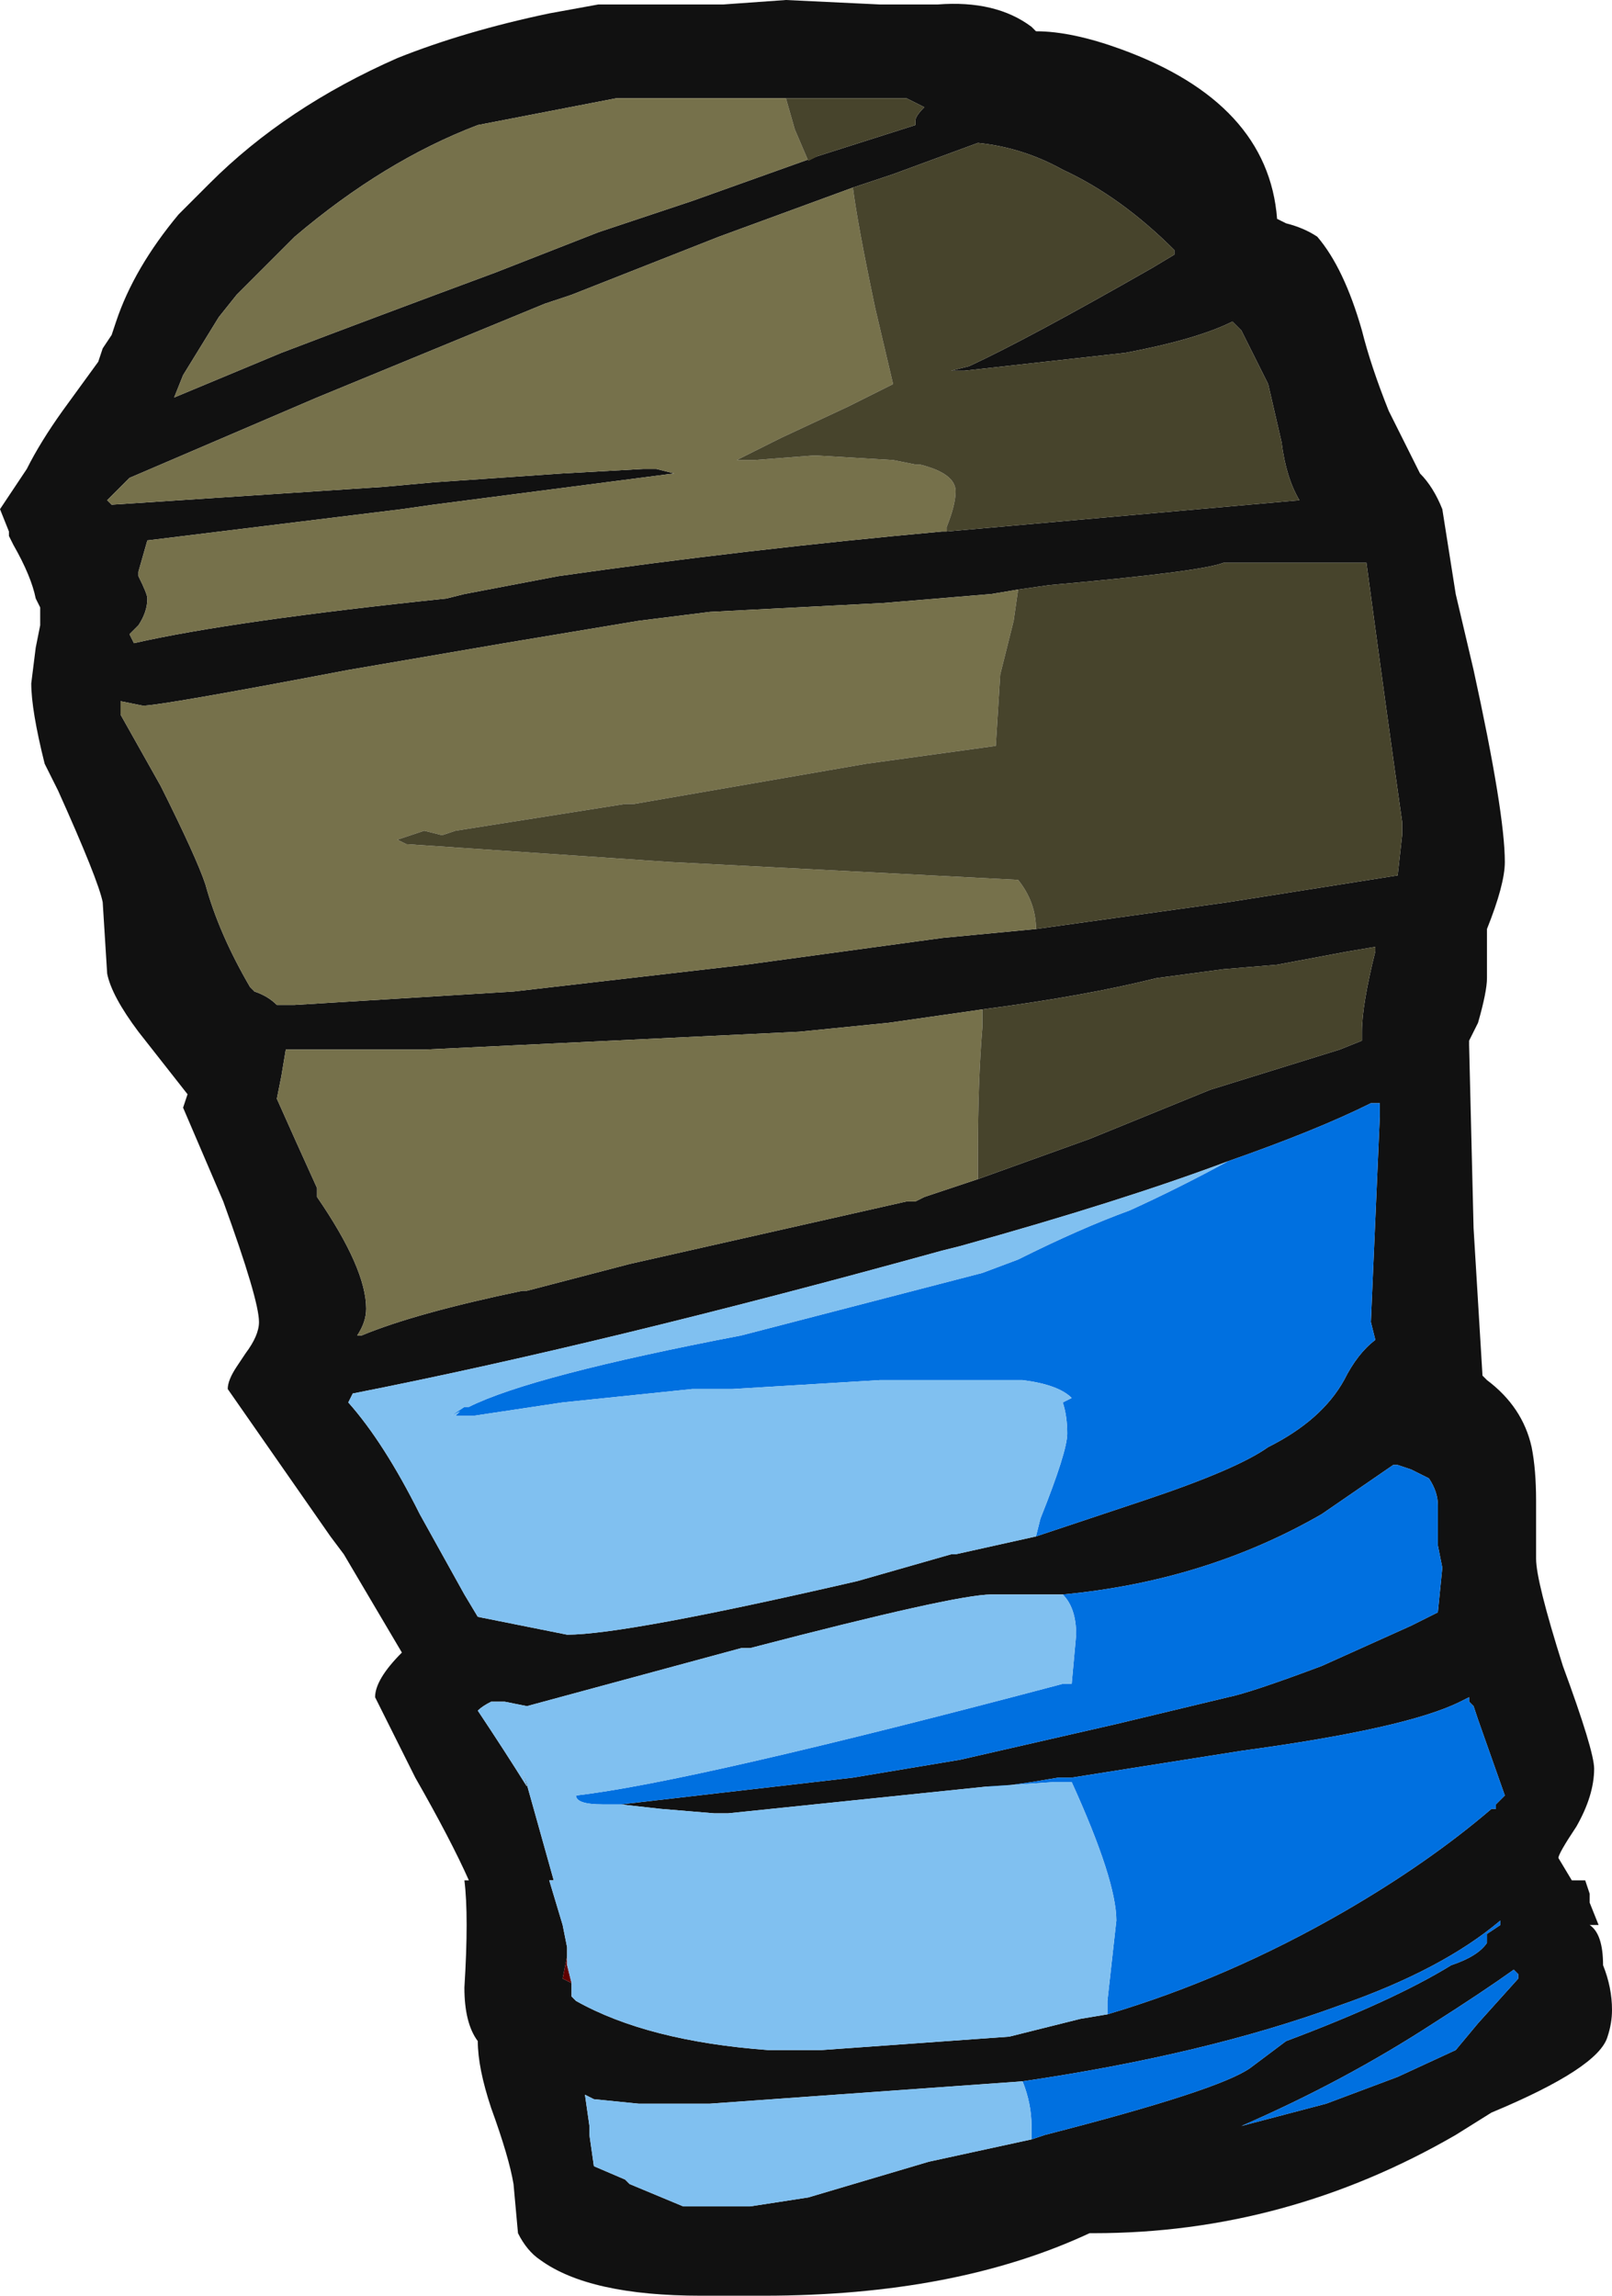 <?xml version="1.0" encoding="UTF-8" standalone="no"?>
<svg xmlns:ffdec="https://www.free-decompiler.com/flash" xmlns:xlink="http://www.w3.org/1999/xlink" ffdec:objectType="frame" height="179.9px" width="126.35px" xmlns="http://www.w3.org/2000/svg">
  <g transform="matrix(1.0, 0.0, 0.0, 1.0, 57.4, 87.5)">
    <use ffdec:characterId="696" height="25.7" transform="matrix(7.0, 0.0, 0.0, 7.0, -57.4, -87.5)" width="18.05" xlink:href="#shape0"/>
  </g>
  <defs>
    <g id="shape0" transform="matrix(1.0, 0.0, 0.0, 1.0, 8.2, 12.5)">
      <path d="M2.4 -6.55 L6.35 -6.9 Q6.2 -7.15 6.15 -7.55 L6.0 -8.2 5.7 -8.8 5.6 -8.9 Q5.2 -8.7 4.4 -8.55 L2.6 -8.35 2.45 -8.35 2.65 -8.4 Q3.3 -8.7 4.7 -9.5 L4.95 -9.65 4.95 -9.7 Q4.35 -10.3 3.7 -10.6 3.25 -10.85 2.75 -10.9 L1.8 -10.55 1.35 -10.4 -0.15 -9.85 -1.8 -9.2 -2.1 -9.1 -4.65 -8.05 -6.75 -7.15 -7.0 -6.9 -6.95 -6.85 -3.9 -7.05 -3.35 -7.1 -1.9 -7.2 -1.0 -7.25 -0.85 -7.25 -0.65 -7.2 -3.35 -6.85 -3.7 -6.8 -6.55 -6.45 -6.65 -6.1 -6.65 -6.05 Q-6.55 -5.85 -6.55 -5.8 -6.55 -5.65 -6.65 -5.5 L-6.75 -5.4 -6.7 -5.3 Q-5.6 -5.55 -3.2 -5.8 L-3.0 -5.85 -1.95 -6.05 Q0.15 -6.35 2.35 -6.55 L2.4 -6.55 M6.55 -9.85 Q6.85 -9.5 7.05 -8.8 7.15 -8.4 7.35 -7.9 L7.7 -7.2 Q7.85 -7.05 7.95 -6.8 L8.1 -5.85 8.3 -5.0 Q8.65 -3.4 8.65 -2.85 8.65 -2.6 8.45 -2.1 L8.45 -1.55 Q8.45 -1.4 8.35 -1.05 L8.25 -0.85 8.25 -0.8 8.3 1.25 8.4 2.9 8.45 2.95 Q8.85 3.25 8.95 3.7 9.0 3.95 9.0 4.3 L9.0 4.95 Q9.0 5.2 9.3 6.15 9.65 7.1 9.65 7.3 9.65 7.6 9.45 7.95 9.25 8.25 9.25 8.3 L9.4 8.55 9.55 8.55 9.6 8.7 9.6 8.8 9.7 9.05 9.6 9.05 Q9.75 9.15 9.75 9.5 9.85 9.75 9.85 10.0 9.85 10.15 9.8 10.3 9.7 10.65 8.5 11.15 L8.1 11.4 Q6.2 12.5 4.05 12.5 L4.0 12.5 Q2.5 13.2 0.35 13.2 L-0.35 13.2 Q-1.6 13.2 -2.15 12.8 -2.3 12.7 -2.4 12.5 L-2.45 11.95 Q-2.5 11.65 -2.7 11.1 -2.85 10.65 -2.85 10.35 -3.0 10.15 -3.0 9.75 -2.95 8.95 -3.0 8.55 L-2.95 8.55 Q-3.15 8.1 -3.55 7.4 L-4.0 6.5 Q-4.0 6.3 -3.7 6.0 L-4.35 4.9 -4.5 4.7 -5.65 3.05 Q-5.65 2.95 -5.55 2.8 L-5.45 2.65 Q-5.3 2.45 -5.3 2.3 -5.3 2.05 -5.7 0.95 L-6.15 -0.1 -6.1 -0.25 -6.65 -0.95 Q-6.95 -1.35 -7.0 -1.6 L-7.05 -2.4 Q-7.1 -2.65 -7.55 -3.65 L-7.7 -3.95 Q-7.85 -4.55 -7.85 -4.85 L-7.8 -5.25 -7.75 -5.5 -7.75 -5.7 -7.8 -5.8 Q-7.85 -6.05 -8.05 -6.4 L-8.1 -6.5 -8.1 -6.55 -8.2 -6.8 -7.9 -7.25 Q-7.75 -7.55 -7.5 -7.9 L-7.1 -8.45 -7.05 -8.6 -6.95 -8.75 -6.9 -8.9 Q-6.7 -9.5 -6.2 -10.1 L-5.85 -10.45 Q-5.0 -11.3 -3.75 -11.85 -3.0 -12.15 -2.05 -12.35 L-1.5 -12.45 -0.1 -12.45 0.6 -12.5 1.65 -12.45 2.3 -12.45 Q2.95 -12.5 3.35 -12.2 L3.4 -12.15 Q3.8 -12.15 4.35 -11.95 6.0 -11.35 6.1 -10.05 L6.2 -10.0 Q6.4 -9.95 6.55 -9.85 M0.95 -10.75 L2.05 -11.1 2.05 -11.15 Q2.05 -11.2 2.15 -11.3 L1.95 -11.4 0.6 -11.4 -1.3 -11.4 -2.85 -11.1 Q-3.9 -10.7 -4.9 -9.85 L-5.55 -9.2 -5.75 -8.95 -6.15 -8.3 -6.25 -8.05 -5.05 -8.55 Q-4.0 -8.95 -2.65 -9.45 L-1.5 -9.9 -0.45 -10.25 0.95 -10.75 M3.4 -2.1 L5.55 -2.4 7.45 -2.7 7.5 -3.15 7.5 -3.3 Q7.35 -4.35 7.1 -6.2 L5.5 -6.2 Q5.25 -6.1 3.55 -5.95 L3.2 -5.9 2.9 -5.85 1.7 -5.75 -0.25 -5.65 -1.05 -5.55 -2.55 -5.3 -4.3 -5.0 Q-6.4 -4.6 -6.6 -4.6 L-6.85 -4.65 -6.85 -4.5 -6.4 -3.7 Q-6.0 -2.9 -5.9 -2.6 -5.75 -2.05 -5.4 -1.45 L-5.35 -1.4 Q-5.2 -1.35 -5.1 -1.25 L-4.9 -1.25 -2.45 -1.4 0.15 -1.7 2.35 -2.0 3.4 -2.1 M2.8 -1.2 L1.75 -1.05 0.75 -0.95 -3.45 -0.75 -5.0 -0.75 -5.05 -0.45 -5.1 -0.2 Q-4.9 0.25 -4.65 0.8 L-4.65 0.9 Q-4.1 1.7 -4.1 2.15 -4.1 2.3 -4.2 2.45 L-4.15 2.45 Q-3.55 2.2 -2.35 1.95 L-2.3 1.95 -1.15 1.65 1.95 0.95 2.05 0.95 2.15 0.9 2.75 0.7 4.0 0.25 5.35 -0.3 6.8 -0.75 7.05 -0.85 7.05 -0.95 Q7.05 -1.25 7.2 -1.85 L7.2 -1.9 6.9 -1.85 6.1 -1.7 5.5 -1.65 4.75 -1.55 Q3.95 -1.35 2.8 -1.2 M3.4 4.7 L4.6 4.3 Q5.65 3.95 6.0 3.7 6.6 3.4 6.85 2.95 7.0 2.65 7.2 2.5 L7.15 2.3 7.25 0.0 7.25 -0.15 7.15 -0.15 Q6.55 0.15 5.55 0.5 4.35 0.95 2.55 1.45 L2.35 1.5 Q-1.45 2.55 -4.25 3.1 L-4.3 3.2 Q-3.9 3.65 -3.5 4.45 L-3.0 5.35 -2.85 5.6 -1.85 5.8 Q-1.2 5.8 1.4 5.2 L2.45 4.9 2.5 4.9 3.4 4.7 M-1.25 7.7 L1.35 7.4 2.55 7.2 4.3 6.8 5.55 6.5 Q5.8 6.45 6.6 6.15 L7.6 5.7 7.9 5.55 7.95 5.05 7.9 4.8 7.9 4.35 Q7.9 4.2 7.8 4.05 L7.6 3.95 7.45 3.9 7.4 3.9 6.6 4.45 Q5.3 5.2 3.7 5.35 L2.9 5.35 Q2.5 5.35 0.2 5.95 L0.1 5.95 -2.3 6.6 -2.55 6.55 -2.7 6.55 Q-2.8 6.6 -2.85 6.65 -2.55 7.1 -2.3 7.5 L-2.35 7.3 -2.0 8.55 -2.05 8.55 -1.9 9.05 -1.85 9.3 -1.85 9.5 -1.85 9.4 -1.9 9.65 -1.8 9.7 -1.8 9.85 -1.75 9.9 Q-0.95 10.35 0.4 10.45 L1.0 10.45 3.1 10.3 3.9 10.1 4.2 10.05 Q5.55 9.65 6.85 8.9 7.8 8.35 8.5 7.75 L8.55 7.75 8.55 7.7 8.65 7.6 8.35 6.75 8.3 6.6 8.25 6.55 8.25 6.5 8.15 6.55 Q7.55 6.85 5.7 7.1 L3.8 7.4 3.65 7.4 3.35 7.45 3.0 7.5 2.85 7.5 -0.05 7.8 -0.2 7.8 -0.8 7.75 -1.25 7.7 M3.25 10.8 L-0.25 11.05 -1.05 11.05 -1.55 11.0 -1.65 10.95 -1.6 11.3 -1.6 11.4 -1.55 11.75 -1.2 11.9 -1.15 11.95 -0.55 12.2 0.2 12.2 0.85 12.1 2.2 11.7 3.35 11.45 3.5 11.4 Q5.45 10.9 5.8 10.65 L6.2 10.35 Q7.4 9.9 8.05 9.5 8.35 9.4 8.45 9.25 L8.45 9.15 8.6 9.05 8.6 9.0 Q7.95 9.55 6.8 9.95 5.3 10.5 3.25 10.8 M8.75 9.55 Q8.4 9.8 7.85 10.15 6.85 10.8 5.7 11.3 L6.65 11.05 7.45 10.75 8.1 10.45 8.35 10.15 8.8 9.65 8.8 9.6 8.75 9.55" fill="#111111" fill-rule="evenodd" stroke="none"/>
      <path d="M-1.8 9.7 L-1.9 9.65 -1.85 9.4 -1.85 9.5 -1.8 9.7" fill="#600000" fill-rule="evenodd" stroke="none"/>
      <path d="M5.55 0.5 Q6.55 0.15 7.15 -0.15 L7.25 -0.15 7.25 0.0 7.15 2.3 7.2 2.5 Q7.0 2.65 6.85 2.95 6.6 3.4 6.0 3.7 5.65 3.95 4.6 4.3 L3.4 4.7 3.45 4.5 Q3.75 3.75 3.75 3.55 3.75 3.35 3.7 3.2 L3.8 3.15 Q3.65 3.0 3.25 2.95 L1.65 2.95 0.0 3.05 -0.45 3.05 -1.9 3.2 -2.9 3.35 -3.1 3.35 -3.05 3.3 -3.15 3.35 -3.0 3.25 -2.95 3.25 Q-2.25 2.9 0.1 2.45 L2.8 1.75 3.2 1.6 Q3.9 1.25 4.45 1.05 5.0 0.8 5.55 0.5 M3.7 5.35 Q5.3 5.2 6.6 4.45 L7.4 3.9 7.45 3.9 7.6 3.95 7.8 4.05 Q7.9 4.2 7.9 4.35 L7.9 4.8 7.95 5.05 7.9 5.55 7.6 5.7 6.6 6.15 Q5.8 6.45 5.55 6.5 L4.3 6.8 2.55 7.2 1.35 7.4 -1.25 7.7 -1.45 7.7 Q-1.75 7.7 -1.75 7.6 -0.45 7.45 3.7 6.35 L3.8 6.35 3.85 5.8 Q3.85 5.5 3.7 5.35 M2.85 7.5 L3.0 7.5 3.35 7.45 3.65 7.4 3.8 7.4 5.7 7.1 Q7.55 6.85 8.15 6.55 L8.25 6.5 8.25 6.55 8.3 6.6 8.35 6.75 8.65 7.6 8.55 7.7 8.55 7.75 8.5 7.75 Q7.8 8.35 6.85 8.9 5.55 9.65 4.2 10.05 L4.2 9.9 4.3 9.0 Q4.3 8.55 3.8 7.45 L3.6 7.45 2.85 7.5 M3.35 11.45 L3.35 11.3 Q3.35 11.05 3.25 10.8 5.3 10.5 6.8 9.95 7.95 9.55 8.6 9.0 L8.6 9.05 8.45 9.15 8.45 9.25 Q8.35 9.4 8.05 9.5 7.4 9.9 6.2 10.35 L5.8 10.65 Q5.45 10.9 3.5 11.4 L3.35 11.45 M8.75 9.55 L8.8 9.6 8.8 9.65 8.35 10.15 8.1 10.45 7.45 10.75 6.65 11.05 5.7 11.3 Q6.85 10.8 7.85 10.15 8.4 9.8 8.75 9.55" fill="#0070e0" fill-rule="evenodd" stroke="none"/>
      <path d="M3.4 4.7 L2.5 4.9 2.45 4.9 1.4 5.2 Q-1.2 5.8 -1.85 5.8 L-2.85 5.6 -3.0 5.35 -3.5 4.45 Q-3.9 3.65 -4.3 3.2 L-4.25 3.1 Q-1.45 2.55 2.35 1.5 L2.55 1.45 Q4.35 0.95 5.55 0.5 5.0 0.8 4.45 1.05 3.9 1.25 3.2 1.6 L2.8 1.75 0.1 2.45 Q-2.25 2.9 -2.95 3.25 L-3.0 3.25 -3.15 3.35 -3.05 3.3 -3.1 3.35 -2.9 3.35 -1.9 3.2 -0.45 3.05 0.0 3.05 1.65 2.95 3.25 2.95 Q3.65 3.0 3.8 3.15 L3.7 3.2 Q3.75 3.35 3.75 3.55 3.75 3.75 3.45 4.5 L3.4 4.7 M3.7 5.35 Q3.85 5.5 3.85 5.8 L3.8 6.35 3.7 6.35 Q-0.45 7.45 -1.75 7.6 -1.75 7.7 -1.45 7.7 L-1.25 7.7 -0.8 7.75 -0.2 7.8 -0.05 7.8 2.85 7.5 3.6 7.45 3.8 7.45 Q4.3 8.55 4.3 9.0 L4.2 9.9 4.2 10.05 3.9 10.1 3.1 10.3 1.0 10.45 0.4 10.45 Q-0.95 10.35 -1.75 9.9 L-1.8 9.85 -1.8 9.7 -1.85 9.5 -1.85 9.3 -1.9 9.05 -2.05 8.55 -2.0 8.55 -2.35 7.3 -2.3 7.5 Q-2.55 7.1 -2.85 6.65 -2.8 6.6 -2.7 6.55 L-2.55 6.55 -2.3 6.6 0.1 5.95 0.2 5.95 Q2.5 5.35 2.9 5.35 L3.7 5.35 M3.35 11.45 L2.2 11.7 0.85 12.1 0.2 12.2 -0.55 12.2 -1.15 11.95 -1.2 11.9 -1.55 11.75 -1.6 11.4 -1.6 11.3 -1.65 10.95 -1.55 11.0 -1.05 11.05 -0.25 11.05 3.25 10.8 Q3.35 11.05 3.35 11.3 L3.35 11.45" fill="#80c0f0" fill-rule="evenodd" stroke="none"/>
      <path d="M1.35 -10.4 Q1.4 -10.0 1.6 -9.05 L1.8 -8.2 1.3 -7.95 0.55 -7.6 0.05 -7.35 0.25 -7.35 0.9 -7.4 0.95 -7.4 1.8 -7.35 2.05 -7.3 2.1 -7.3 Q2.5 -7.2 2.5 -7.0 2.5 -6.85 2.4 -6.6 L2.4 -6.55 2.35 -6.55 Q0.15 -6.35 -1.95 -6.05 L-3.0 -5.85 -3.2 -5.8 Q-5.6 -5.55 -6.7 -5.3 L-6.75 -5.4 -6.65 -5.5 Q-6.55 -5.65 -6.55 -5.8 -6.55 -5.85 -6.65 -6.05 L-6.65 -6.1 -6.55 -6.45 -3.7 -6.8 -3.35 -6.85 -0.65 -7.2 -0.85 -7.25 -1.0 -7.25 -1.9 -7.2 -3.35 -7.1 -3.9 -7.05 -6.95 -6.85 -7.0 -6.9 -6.75 -7.15 -4.65 -8.05 -2.1 -9.1 -1.8 -9.2 -0.15 -9.85 1.35 -10.4 M0.6 -11.4 L0.7 -11.05 0.85 -10.7 0.95 -10.75 -0.45 -10.25 -1.5 -9.9 -2.65 -9.45 Q-4.0 -8.95 -5.05 -8.55 L-6.25 -8.05 -6.15 -8.3 -5.75 -8.95 -5.55 -9.2 -4.9 -9.85 Q-3.9 -10.7 -2.85 -11.1 L-1.3 -11.4 0.6 -11.4 M3.2 -5.9 L3.15 -5.55 3.0 -4.95 2.95 -4.15 1.5 -3.95 -1.1 -3.5 -1.2 -3.5 -3.1 -3.2 -3.25 -3.15 -3.45 -3.2 -3.75 -3.1 -3.65 -3.05 -0.7 -2.85 3.2 -2.65 Q3.4 -2.4 3.4 -2.1 L2.35 -2.0 0.15 -1.7 -2.45 -1.4 -4.9 -1.25 -5.1 -1.25 Q-5.2 -1.35 -5.35 -1.4 L-5.4 -1.45 Q-5.75 -2.05 -5.9 -2.6 -6.0 -2.9 -6.4 -3.7 L-6.85 -4.5 -6.85 -4.65 -6.6 -4.6 Q-6.4 -4.6 -4.3 -5.0 L-2.55 -5.3 -1.05 -5.55 -0.25 -5.65 1.7 -5.75 2.9 -5.85 3.2 -5.9 M2.75 0.7 L2.15 0.9 2.05 0.95 1.95 0.95 -1.15 1.65 -2.3 1.95 -2.35 1.95 Q-3.55 2.2 -4.15 2.45 L-4.2 2.45 Q-4.1 2.3 -4.1 2.15 -4.1 1.7 -4.65 0.9 L-4.65 0.8 Q-4.9 0.25 -5.1 -0.2 L-5.05 -0.45 -5.0 -0.75 -3.45 -0.75 0.75 -0.95 1.75 -1.05 2.8 -1.2 2.8 -1.0 Q2.75 -0.4 2.75 0.4 L2.75 0.7" fill="#76714b" fill-rule="evenodd" stroke="none"/>
      <path d="M1.35 -10.4 L1.8 -10.55 2.75 -10.9 Q3.25 -10.85 3.7 -10.6 4.35 -10.3 4.95 -9.7 L4.95 -9.65 4.7 -9.5 Q3.3 -8.7 2.65 -8.4 L2.45 -8.35 2.6 -8.35 4.4 -8.55 Q5.2 -8.7 5.6 -8.9 L5.7 -8.8 6.0 -8.2 6.15 -7.55 Q6.2 -7.15 6.35 -6.9 L2.4 -6.55 2.4 -6.6 Q2.5 -6.85 2.5 -7.0 2.5 -7.2 2.1 -7.3 L2.05 -7.3 1.8 -7.35 0.95 -7.4 0.9 -7.4 0.25 -7.35 0.05 -7.35 0.55 -7.6 1.3 -7.95 1.8 -8.2 1.6 -9.05 Q1.4 -10.0 1.35 -10.4 M0.95 -10.75 L0.85 -10.7 0.7 -11.05 0.6 -11.4 1.95 -11.4 2.15 -11.3 Q2.05 -11.2 2.05 -11.15 L2.05 -11.1 0.95 -10.75 M3.2 -5.9 L3.55 -5.95 Q5.25 -6.1 5.5 -6.2 L7.1 -6.2 Q7.35 -4.35 7.5 -3.3 L7.5 -3.15 7.45 -2.7 5.55 -2.4 3.4 -2.1 Q3.4 -2.4 3.2 -2.65 L-0.7 -2.85 -3.65 -3.05 -3.75 -3.1 -3.45 -3.2 -3.25 -3.15 -3.1 -3.2 -1.2 -3.5 -1.1 -3.5 1.5 -3.95 2.95 -4.15 3.0 -4.95 3.15 -5.55 3.2 -5.9 M2.75 0.7 L2.75 0.4 Q2.75 -0.4 2.8 -1.0 L2.8 -1.2 Q3.95 -1.35 4.75 -1.55 L5.5 -1.65 6.1 -1.7 6.9 -1.85 7.2 -1.9 7.2 -1.85 Q7.05 -1.25 7.05 -0.95 L7.05 -0.85 6.8 -0.75 5.35 -0.3 4.0 0.25 2.75 0.7 M4.15 -3.4 L4.15 -3.4" fill="#47442c" fill-rule="evenodd" stroke="none"/>
    </g>
  </defs>
</svg>
